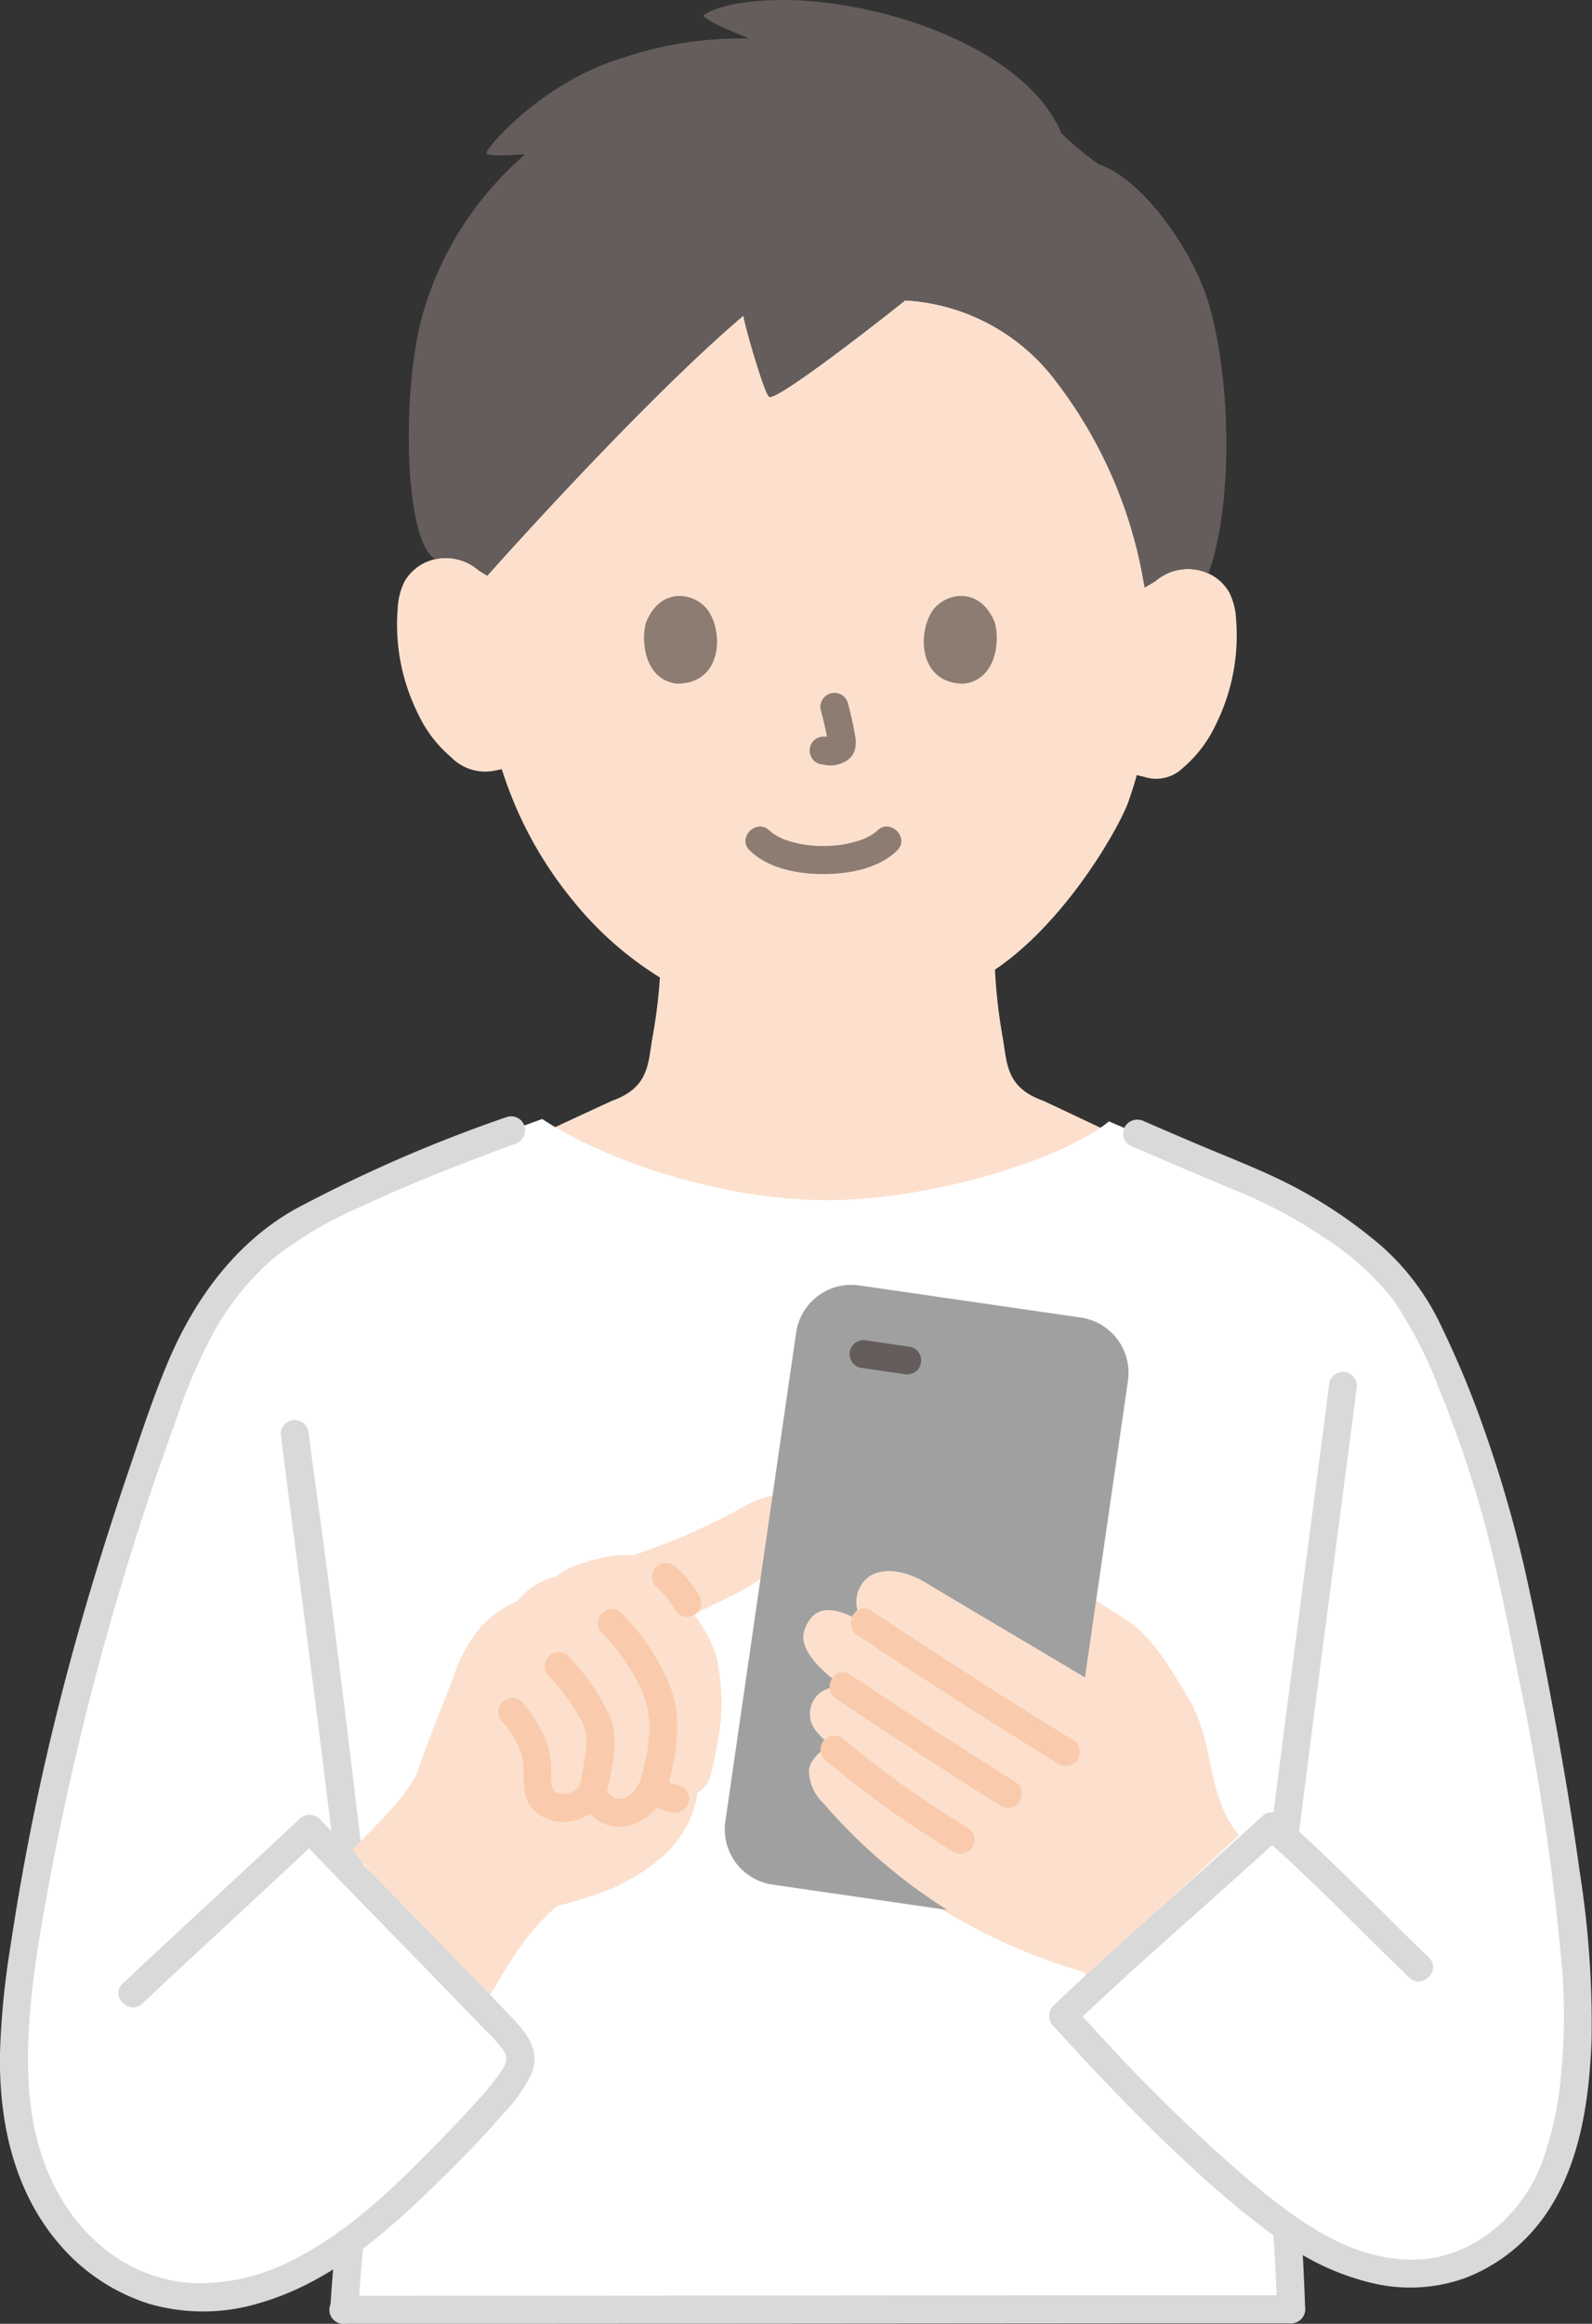 <svg xmlns="http://www.w3.org/2000/svg" width="122.03" height="178" viewBox="0 0 122.03 178">
  <rect x="0" y="0" width="122.03" height="178" fill="#333333" stroke="none"/>
  <g id="_7075_paint" data-name="7075_paint" transform="translate(0 0)">
    <path id="Path_201" data-name="Path 201" d="M74.728,117.059c.545-.186,9.491-4.37,9.679-4.438,2.828-1.021,2.717-2.84,3.074-4.874a39.014,39.014,0,0,0,.564-4.561,26.409,26.409,0,0,1-6.587-5.793,30.081,30.081,0,0,1-5.53-10.16l-.583.118A3.659,3.659,0,0,1,72.028,86.3,9.73,9.73,0,0,1,69.512,83a15.314,15.314,0,0,1-1.562-8.118,5.115,5.115,0,0,1,.536-2.057,3.616,3.616,0,0,1,2.6-1.728,3.828,3.828,0,0,1,3.063.9l.662.414C77.2,69.718,87.467,58.393,94.454,52.478c.041.595,1.62,6.044,1.972,6.225.632.326,9.2-6.4,10.417-7.39.262.02.525.037.786.064a15.541,15.541,0,0,1,10.872,6.26,34.9,34.9,0,0,1,6.7,15.674l.81-.476a3.826,3.826,0,0,1,3.063-.9,3.614,3.614,0,0,1,2.6,1.728,5.106,5.106,0,0,1,.535,2.056,15.314,15.314,0,0,1-1.562,8.118,9.729,9.729,0,0,1-2.517,3.3,2.936,2.936,0,0,1-2.943.688l-.589-.139c-.242.9-.509,1.646-.642,2.049-.791,2.148-4.886,9.263-10.227,12.851a41.09,41.09,0,0,0,.586,5.152c.356,2.035.245,3.855,3.073,4.874.187.068,8.21,3.885,8.5,4,0,0-10.265,11.549-26.4,11.549A32.7,32.7,0,0,1,74.728,117.059Z" transform="translate(-37.463 -28.312)" fill="#fce0cd"/>
    <path id="Path_202" data-name="Path 202" d="M71.372,22.8a25.375,25.375,0,0,1,7.466-10.982c-.5.022-2.885.233-2.971-.092s4.244-5.478,10.588-7.341a28.326,28.326,0,0,1,9.5-1.434c-.71-.349-3.152-1.23-3.48-1.771C94,.129,97.292-.039,99.143.007c7.75.191,18.126,3.911,20.769,10.167a22.217,22.217,0,0,0,2.894,2.415c3.455,1.183,7.165,6.656,8.332,10.393,1.828,5.85,1.978,15.8.052,20.955a3.536,3.536,0,0,0-1.008-.308,3.826,3.826,0,0,0-3.063.9l-.81.476a34.9,34.9,0,0,0-6.7-15.674,15.549,15.549,0,0,0-10.872-6.26c-.26-.026-.524-.045-.786-.064-1.219.989-9.784,7.716-10.417,7.389-.352-.179-1.931-5.63-1.972-6.225C88.576,30.081,78.307,41.407,75.92,44.094l-.662-.414a3.828,3.828,0,0,0-3.063-.9c-.09.013-.176.03-.263.049-2.379-1.434-2.522-12.333-1.156-18C70.94,24.153,71.139,23.474,71.372,22.8Z" transform="translate(-38.572 0)" fill="#645d5c"/>
    <path id="Path_203" data-name="Path 203" d="M95.876,195.472c-3.215-1.338-6.27-2.671-9.548-4.069-3.707,3.035-14,6.056-21.579,6.038-8.317-.021-17.225-3.127-21.865-6.222-5.752,2.1-12.993,4.784-18.1,7.676-5.385,2.907-8.4,7.924-10.255,13.016-5.35,14.654-9.168,28.105-11.423,43.327-1.082,7.3-1.586,15.361,3.467,21.334a13.746,13.746,0,0,0,7.6,4.654c4.991,1.027,9.909-1.09,13.936-4.015-.019.217-.036.409-.054.583-.031.3-.22,2.335-.35,4.634,18.364,0,59.056-.045,72.578-.045-.067-1.838-.147-3.492-.179-4.172a6.962,6.962,0,0,0-.031-.722c-.036-.359-.076-.816-.121-1.345a17.183,17.183,0,0,0,8.951,3.5c5.343.35,10.041-3.474,11.766-8.544s1.87-11.345,1.3-16.67c-.737-8.976-4.563-28.652-6.146-33.686a85.994,85.994,0,0,0-4.679-12.516,17.954,17.954,0,0,0-5.257-6.98,36.98,36.98,0,0,0-8.228-5.036Q96.759,195.84,95.876,195.472Z" transform="translate(-1.323 -105.506)" fill="#fff"/>
    <path id="Path_204" data-name="Path 204" d="M57.444,394.4q6.46,0,12.92,0l15.763-.011,16.549-.013,15.051-.012q5.669,0,11.338,0h1.022a1.076,1.076,0,0,0,0-2.152q-5.367,0-10.733,0l-14.642.011-16.482.013-16.047.011q-6.7,0-13.4.006H57.444a1.076,1.076,0,0,0,0,2.152Z" transform="translate(-31.122 -216.398)" fill="#d9d9d9"/>
    <path id="Path_205" data-name="Path 205" d="M58.622,386.953c.1-1.743.256-3.479.4-5.218a1.08,1.08,0,0,0-1.076-1.076,1.1,1.1,0,0,0-1.076,1.076c-.147,1.739-.3,3.475-.4,5.218a1.083,1.083,0,0,0,1.076,1.076A1.1,1.1,0,0,0,58.622,386.953Z" transform="translate(-31.158 -210.03)" fill="#d9d9d9"/>
    <path id="Path_206" data-name="Path 206" d="M48.008,243.727c1.118,8.857,2.319,17.7,3.407,26.564q.424,3.451.837,6.907a1.109,1.109,0,0,0,1.076,1.076A1.083,1.083,0,0,0,54.4,277.2c-1.086-9.144-2.179-18.291-3.431-27.413-.277-2.017-.559-4.034-.814-6.058a1.11,1.11,0,0,0-1.076-1.076,1.082,1.082,0,0,0-1.076,1.076Z" transform="translate(-26.488 -133.883)" fill="#d9d9d9"/>
    <path id="Path_207" data-name="Path 207" d="M217.65,379.357c.176,2.076.254,4.156.33,6.238a1.076,1.076,0,0,0,2.152,0c-.076-2.082-.154-4.162-.33-6.238a1.076,1.076,0,0,0-2.152,0Z" transform="translate(-120.089 -208.718)" fill="#d9d9d9"/>
    <path id="Path_208" data-name="Path 208" d="M219.4,270.08q1.022-8.171,2.1-16.335.941-7.206,1.887-14.411c.166-1.275.339-2.55.493-3.827a1.082,1.082,0,0,0-1.076-1.076,1.1,1.1,0,0,0-1.076,1.076c-.369,3.089-.8,6.172-1.2,9.257q-1.073,8.185-2.135,16.373-.577,4.471-1.139,8.944a1.082,1.082,0,0,0,1.076,1.076,1.1,1.1,0,0,0,1.076-1.076Z" transform="translate(-119.87 -129.348)" fill="#d9d9d9"/>
    <path id="Path_209" data-name="Path 209" d="M60.224,282.689c1.45-1.517,4.393-4.214,5.082-6.2,1.095-3.157,1.569-4.141,2.638-6.9a11.427,11.427,0,0,1,2.207-4.058,8.16,8.16,0,0,1,2.749-1.9,5.411,5.411,0,0,1,2.979-1.883c.747-.822,3.694-1.536,4.582-1.619a4.927,4.927,0,0,1,1.233.018,52.87,52.87,0,0,0,7.323-3.084c1.68-.883,3.036-1.891,4.868-1.4a2.76,2.76,0,0,1,1.366,1.083,2.622,2.622,0,0,1-.927,3.015c-3.186,2.926-5.589,3.669-7.871,4.879.073.116.15.238.233.368a10.931,10.931,0,0,1,1.425,2.74,16.521,16.521,0,0,1,.376,4.992,33.442,33.442,0,0,1-.745,4.079,2.42,2.42,0,0,1-1.044,1.521c-.512,3.191-2.551,5.388-6.387,7.239A34.957,34.957,0,0,1,75.931,287c-2.942,2.51-4.258,5.54-5.693,7.71" transform="translate(-33.229 -140.992)" fill="#fce0cd"/>
    <path id="Path_210" data-name="Path 210" d="M102.514,276.77a15.056,15.056,0,0,1,3.146,4.608c.917,2.177.4,4.555-.185,6.746a1.077,1.077,0,0,0,2.075.572c.693-2.58,1.207-5.387.162-7.947a17.272,17.272,0,0,0-3.676-5.5c-.975-.986-2.5.535-1.524,1.521Z" transform="translate(-56.39 -151.693)" fill="#f9cbac"/>
    <path id="Path_211" data-name="Path 211" d="M93.52,284.223a15.562,15.562,0,0,1,2.616,3.691,4.04,4.04,0,0,1,.186,2.1,29.253,29.253,0,0,1-.532,2.887,1.1,1.1,0,0,0,.751,1.324,1.087,1.087,0,0,0,1.324-.752c.4-1.958,1.109-4.258.316-6.2a17.116,17.116,0,0,0-3.14-4.569,1.077,1.077,0,1,0-1.524,1.521Z" transform="translate(-51.43 -155.81)" fill="#f9cbac"/>
    <path id="Path_212" data-name="Path 212" d="M115.141,269.572a10.921,10.921,0,0,0-1.784-2.2,1.12,1.12,0,0,0-.762-.314,1.093,1.093,0,0,0-.762.314,1.081,1.081,0,0,0-.314.762,1.1,1.1,0,0,0,.314.762,9.777,9.777,0,0,1,1.012,1.094l-.168-.218a10.439,10.439,0,0,1,.6.893,1.126,1.126,0,0,0,.643.493,1.1,1.1,0,0,0,.829-.108,1.089,1.089,0,0,0,.493-.643,1.1,1.1,0,0,0-.108-.829Z" transform="translate(-61.531 -147.347)" fill="#f9cbac"/>
    <path id="Path_213" data-name="Path 213" d="M85.52,292a6.456,6.456,0,0,1,1.587,2.954c.114.983-.126,2.307.469,3.349a3.088,3.088,0,0,0,2.851,1.345,3.609,3.609,0,0,0,2.832-1.672H91.4c.788,1.214,1.81,2.18,3.362,2.037a4.2,4.2,0,0,0,3.3-2.651L96.1,297.1a2.936,2.936,0,0,0,2.38,1.809,1.1,1.1,0,0,0,1.324-.753,1.085,1.085,0,0,0-.751-1.323c-.152-.029-.812-.126-.877-.306-.283-.777-1.544-1.172-1.966-.257-.3.64-.739,1.466-1.512,1.591-.722.117-1.057-.389-1.438-.976a1.09,1.09,0,0,0-1.858,0,1.434,1.434,0,0,1-1.379.606c-.777-.117-.748-.712-.767-1.427a7.032,7.032,0,0,0-.377-2.659,12.151,12.151,0,0,0-1.838-2.931,1.083,1.083,0,0,0-1.524,0,1.1,1.1,0,0,0,0,1.521Z" transform="translate(-47.015 -160.098)" fill="#f9cbac"/>
    <path id="Path_214" data-name="Path 214" d="M158.956,299.575l11.73-10.879c-2.582-3.12-1.752-7.111-4.005-10.734-1.551-2.494-2.682-4.664-5.218-6.146l-2.107-1.327-1.34,5.43c-4.749-2.651-10.186-6.1-11.19-6.67-1.374-.775-3.33-1.165-4.52-.345a2.432,2.432,0,0,0-.274,3.61c-2.381-1.46-4.038-1.273-4.622.374-.532,1.5.045,2.79,3.323,4.712a1.9,1.9,0,0,0-2.972,1.643c-.115,1.268.7,1.91,2.044,2.995-.573-.743-1.939.5-2.077,1.429a3.138,3.138,0,0,0,.746,2.5,38.164,38.164,0,0,0,8.517,7.62,43.866,43.866,0,0,0,11.906,5.409" transform="translate(-75.722 -148.117)" fill="#fce0cd"/>
    <path id="Path_215" data-name="Path 215" d="M4.277,0H42.1a4.276,4.276,0,0,1,4.276,4.276V21.427A4.276,4.276,0,0,1,42.1,25.7H4.276A4.276,4.276,0,0,1,0,21.427V4.277A4.277,4.277,0,0,1,4.277,0Z" transform="translate(54.986 143.746) rotate(-81.753)" fill="#a0a0a0"/>
    <path id="Path_216" data-name="Path 216" d="M149.987,229.536l-3.333-.485a1.182,1.182,0,0,0-.829.108,1.076,1.076,0,0,0-.386,1.472,1.035,1.035,0,0,0,.643.493l3.333.485a1.184,1.184,0,0,0,.829-.108,1.076,1.076,0,0,0,.386-1.472A1.036,1.036,0,0,0,149.987,229.536Z" transform="translate(-80.166 -126.362)" fill="#645d5c"/>
    <path id="Path_217" data-name="Path 217" d="M158.97,299.213A42.4,42.4,0,0,1,138.851,286.2a3.448,3.448,0,0,1-1.05-2.52c.138-.928,1.5-2.172,2.077-1.429-1.281-1.21-2.116-1.789-1.988-3.055a2,2,0,0,1,3.057-1.5c-2.978-2-3.941-3.576-3.464-4.79.734-1.868,2.241-1.834,4.622-.374a2.432,2.432,0,0,1,.274-3.61c1.189-.823,2.984-.39,4.336.423,3.512,2.114,9.027,5.353,13.522,8.046l2.331,1.351" transform="translate(-75.792 -148.135)" fill="#fce0cd"/>
    <path id="Path_218" data-name="Path 218" d="M162.547,284.931c-4.479-2.7-8.858-5.579-13.239-8.433-.755-.493-1.513-.982-2.26-1.486-1.15-.778-2.228,1.086-1.086,1.858,4.079,2.756,8.254,5.379,12.416,8,1.023.646,2.047,1.291,3.083,1.915a1.077,1.077,0,0,0,1.086-1.858Z" transform="translate(-80.267 -151.636)" fill="#f9cbac"/>
    <path id="Path_219" data-name="Path 219" d="M156.086,294.142c-4.27-2.654-8.464-5.432-12.651-8.213-1.156-.768-2.235,1.094-1.086,1.858,4.188,2.779,8.382,5.558,12.651,8.214C156.18,296.733,157.261,294.873,156.086,294.142Z" transform="translate(-78.271 -157.662)" fill="#f9cbac"/>
    <path id="Path_220" data-name="Path 220" d="M151.588,303.644a73.928,73.928,0,0,1-9.445-6.738,1.107,1.107,0,0,0-1.522,0,1.084,1.084,0,0,0,0,1.521,77.4,77.4,0,0,0,9.88,7.074,1.076,1.076,0,0,0,1.086-1.858Z" transform="translate(-77.417 -163.652)" fill="#f9cbac"/>
    <path id="Path_221" data-name="Path 221" d="M185.619,193.318c2.728,1.171,5.455,2.347,8.2,3.482a36.437,36.437,0,0,1,6.656,3.559,20.9,20.9,0,0,1,5.271,4.731,32.056,32.056,0,0,1,3.566,6.9,86.093,86.093,0,0,1,3.864,11.749c.817,3.309,1.5,6.652,2.152,10a190.318,190.318,0,0,1,3.4,22.6,47.246,47.246,0,0,1-.061,7.947,25.875,25.875,0,0,1-1.617,7.271c-1.528,3.729-5.063,6.833-9.194,7.075-5.188.3-9.548-3.036-13.291-6.2a130.236,130.236,0,0,1-11.26-10.958q-1.04-1.121-2.071-2.251v1.521c4.1-3.942,8.414-7.672,12.645-11.475q1.692-1.521,3.37-3.056h-1.521c3.919,3.432,7.521,7.211,11.269,10.825,1,.961,2.52-.558,1.521-1.521-3.748-3.614-7.351-7.393-11.269-10.825a1.1,1.1,0,0,0-1.521,0c-4.291,3.945-8.686,7.771-12.986,11.7-1.019.932-2.034,1.871-3.03,2.828a1.1,1.1,0,0,0,0,1.521c3.416,3.725,6.875,7.41,10.612,10.818a68.792,68.792,0,0,0,6.907,5.683,19.372,19.372,0,0,0,6.988,3.215,12.476,12.476,0,0,0,7.111-.41,13.22,13.22,0,0,0,5.4-3.882c3.286-3.963,4.075-9.428,4.258-14.42a74.8,74.8,0,0,0-.915-12.827c-.556-4.063-1.243-8.109-1.985-12.142-.7-3.79-1.445-7.572-2.3-11.329a96.868,96.868,0,0,0-3.01-10.305,74.065,74.065,0,0,0-3.344-8.058,18.836,18.836,0,0,0-4.553-6.074,36.272,36.272,0,0,0-6.169-4.258c-2.516-1.384-5.217-2.385-7.854-3.509q-2.08-.886-4.157-1.782a1.112,1.112,0,0,0-1.472.386,1.084,1.084,0,0,0,.386,1.472Z" transform="translate(-98.989 -105.564)" fill="#d9d9d9"/>
    <path id="Path_222" data-name="Path 222" d="M10.927,258.714c4.5-4.236,9.068-8.391,13.564-12.627H22.97c3.733,3.915,7.537,7.76,11.3,11.643q1.467,1.513,2.923,3.035a11.325,11.325,0,0,1,1.441,1.6c.354.552.125,1.014-.2,1.524a20.362,20.362,0,0,1-2.013,2.472c-.807.9-1.644,1.785-2.493,2.653-3.438,3.516-7.017,7.116-11.461,9.341a15.534,15.534,0,0,1-7.639,1.793,11.907,11.907,0,0,1-6.977-2.765c-3.869-3.22-5.483-8.061-5.676-12.963-.211-5.359.819-10.764,1.793-16.01a222.524,222.524,0,0,1,9.548-34.436,41.116,41.116,0,0,1,2.969-6.858,20.871,20.871,0,0,1,4.582-5.562,30.373,30.373,0,0,1,6.692-3.908c2.566-1.21,5.194-2.284,7.839-3.307q1.93-.746,3.872-1.46a1.105,1.105,0,0,0,.751-1.324A1.085,1.085,0,0,0,38.9,190.8a110.953,110.953,0,0,0-16.3,7.089c-4.621,2.615-7.752,6.989-9.772,11.808-1.165,2.779-2.1,5.666-3.069,8.517q-1.5,4.423-2.841,8.9C5.162,233,3.652,238.963,2.441,244.986q-.941,4.678-1.646,9.4A62.226,62.226,0,0,0,0,262.5c-.094,5.346,1.083,10.751,4.711,14.845a14.959,14.959,0,0,0,6.779,4.4,14.934,14.934,0,0,0,8.486-.1c5.25-1.541,9.416-5.17,13.258-8.9,1.838-1.785,3.644-3.612,5.316-5.553a11.468,11.468,0,0,0,2.215-3.155c.644-1.673-.345-2.992-1.451-4.153-3.855-4.047-7.793-8.013-11.678-12.03q-1.581-1.634-3.15-3.28a1.094,1.094,0,0,0-1.521,0c-4.5,4.235-9.068,8.391-13.564,12.626-1.01.952.514,2.471,1.521,1.522Z" transform="translate(0 -105.256)" fill="#d9d9d9"/>
    <path id="Path_223" data-name="Path 223" d="M127.816,143.073c1.438,1.407,3.72,1.81,5.648,1.809s4.214-.4,5.648-1.809c.992-.97-.53-2.491-1.521-1.521-.045.045-.276.241-.153.144s-.186.125-.257.169c-.126.078-.257.15-.39.216-.09.045-.179.09-.272.128.14-.06-.045.015-.1.035a8.61,8.61,0,0,1-2.958.488,8.438,8.438,0,0,1-2.908-.468,4.376,4.376,0,0,1-.81-.4c-.108-.066-.209-.14-.314-.212.264.182-.033-.038-.1-.1-.99-.97-2.513.551-1.521,1.521Z" transform="translate(-70.345 -77.93)" fill="#8c7c72"/>
    <path id="Path_224" data-name="Path 224" d="M139.323,119.751a23.349,23.349,0,0,1,.55,2.517l-.039-.286a1.525,1.525,0,0,1,.009.347l.039-.286a.851.851,0,0,1-.039.156l.108-.257a.628.628,0,0,1-.055.1l.169-.217a.519.519,0,0,1-.082.081l.218-.168a1.6,1.6,0,0,1-.2.105l.257-.108a1.444,1.444,0,0,1-.336.1l.286-.039a1.3,1.3,0,0,1-.314,0l.286.039c-.119-.017-.236-.045-.355-.061a1.187,1.187,0,0,0-.829.108,1.076,1.076,0,0,0-.386,1.472,1.031,1.031,0,0,0,.643.493c.251.034.5.1.752.11a2.365,2.365,0,0,0,1.083-.254,1.517,1.517,0,0,0,.853-1,2.6,2.6,0,0,0-.012-1.107c-.137-.811-.325-1.614-.533-2.41a1.076,1.076,0,1,0-2.075.572Z" transform="translate(-76.399 -65.322)" fill="#8c7c72"/>
    <path id="Path_225" data-name="Path 225" d="M110.285,103.863c-.414,1.345-.144,4.438,2.4,4.7,3.368-.02,3.547-3.761,2.413-5.52C114.174,101.605,111.445,101.006,110.285,103.863Z" transform="translate(-60.763 -56.192)" fill="#8c7c72"/>
    <path id="Path_226" data-name="Path 226" d="M163.4,103.863c.414,1.345.144,4.438-2.4,4.7-3.368-.02-3.547-3.761-2.414-5.52C159.506,101.605,162.235,101.006,163.4,103.863Z" transform="translate(-87.151 -56.192)" fill="#8c7c72"/>
  </g>
</svg>
